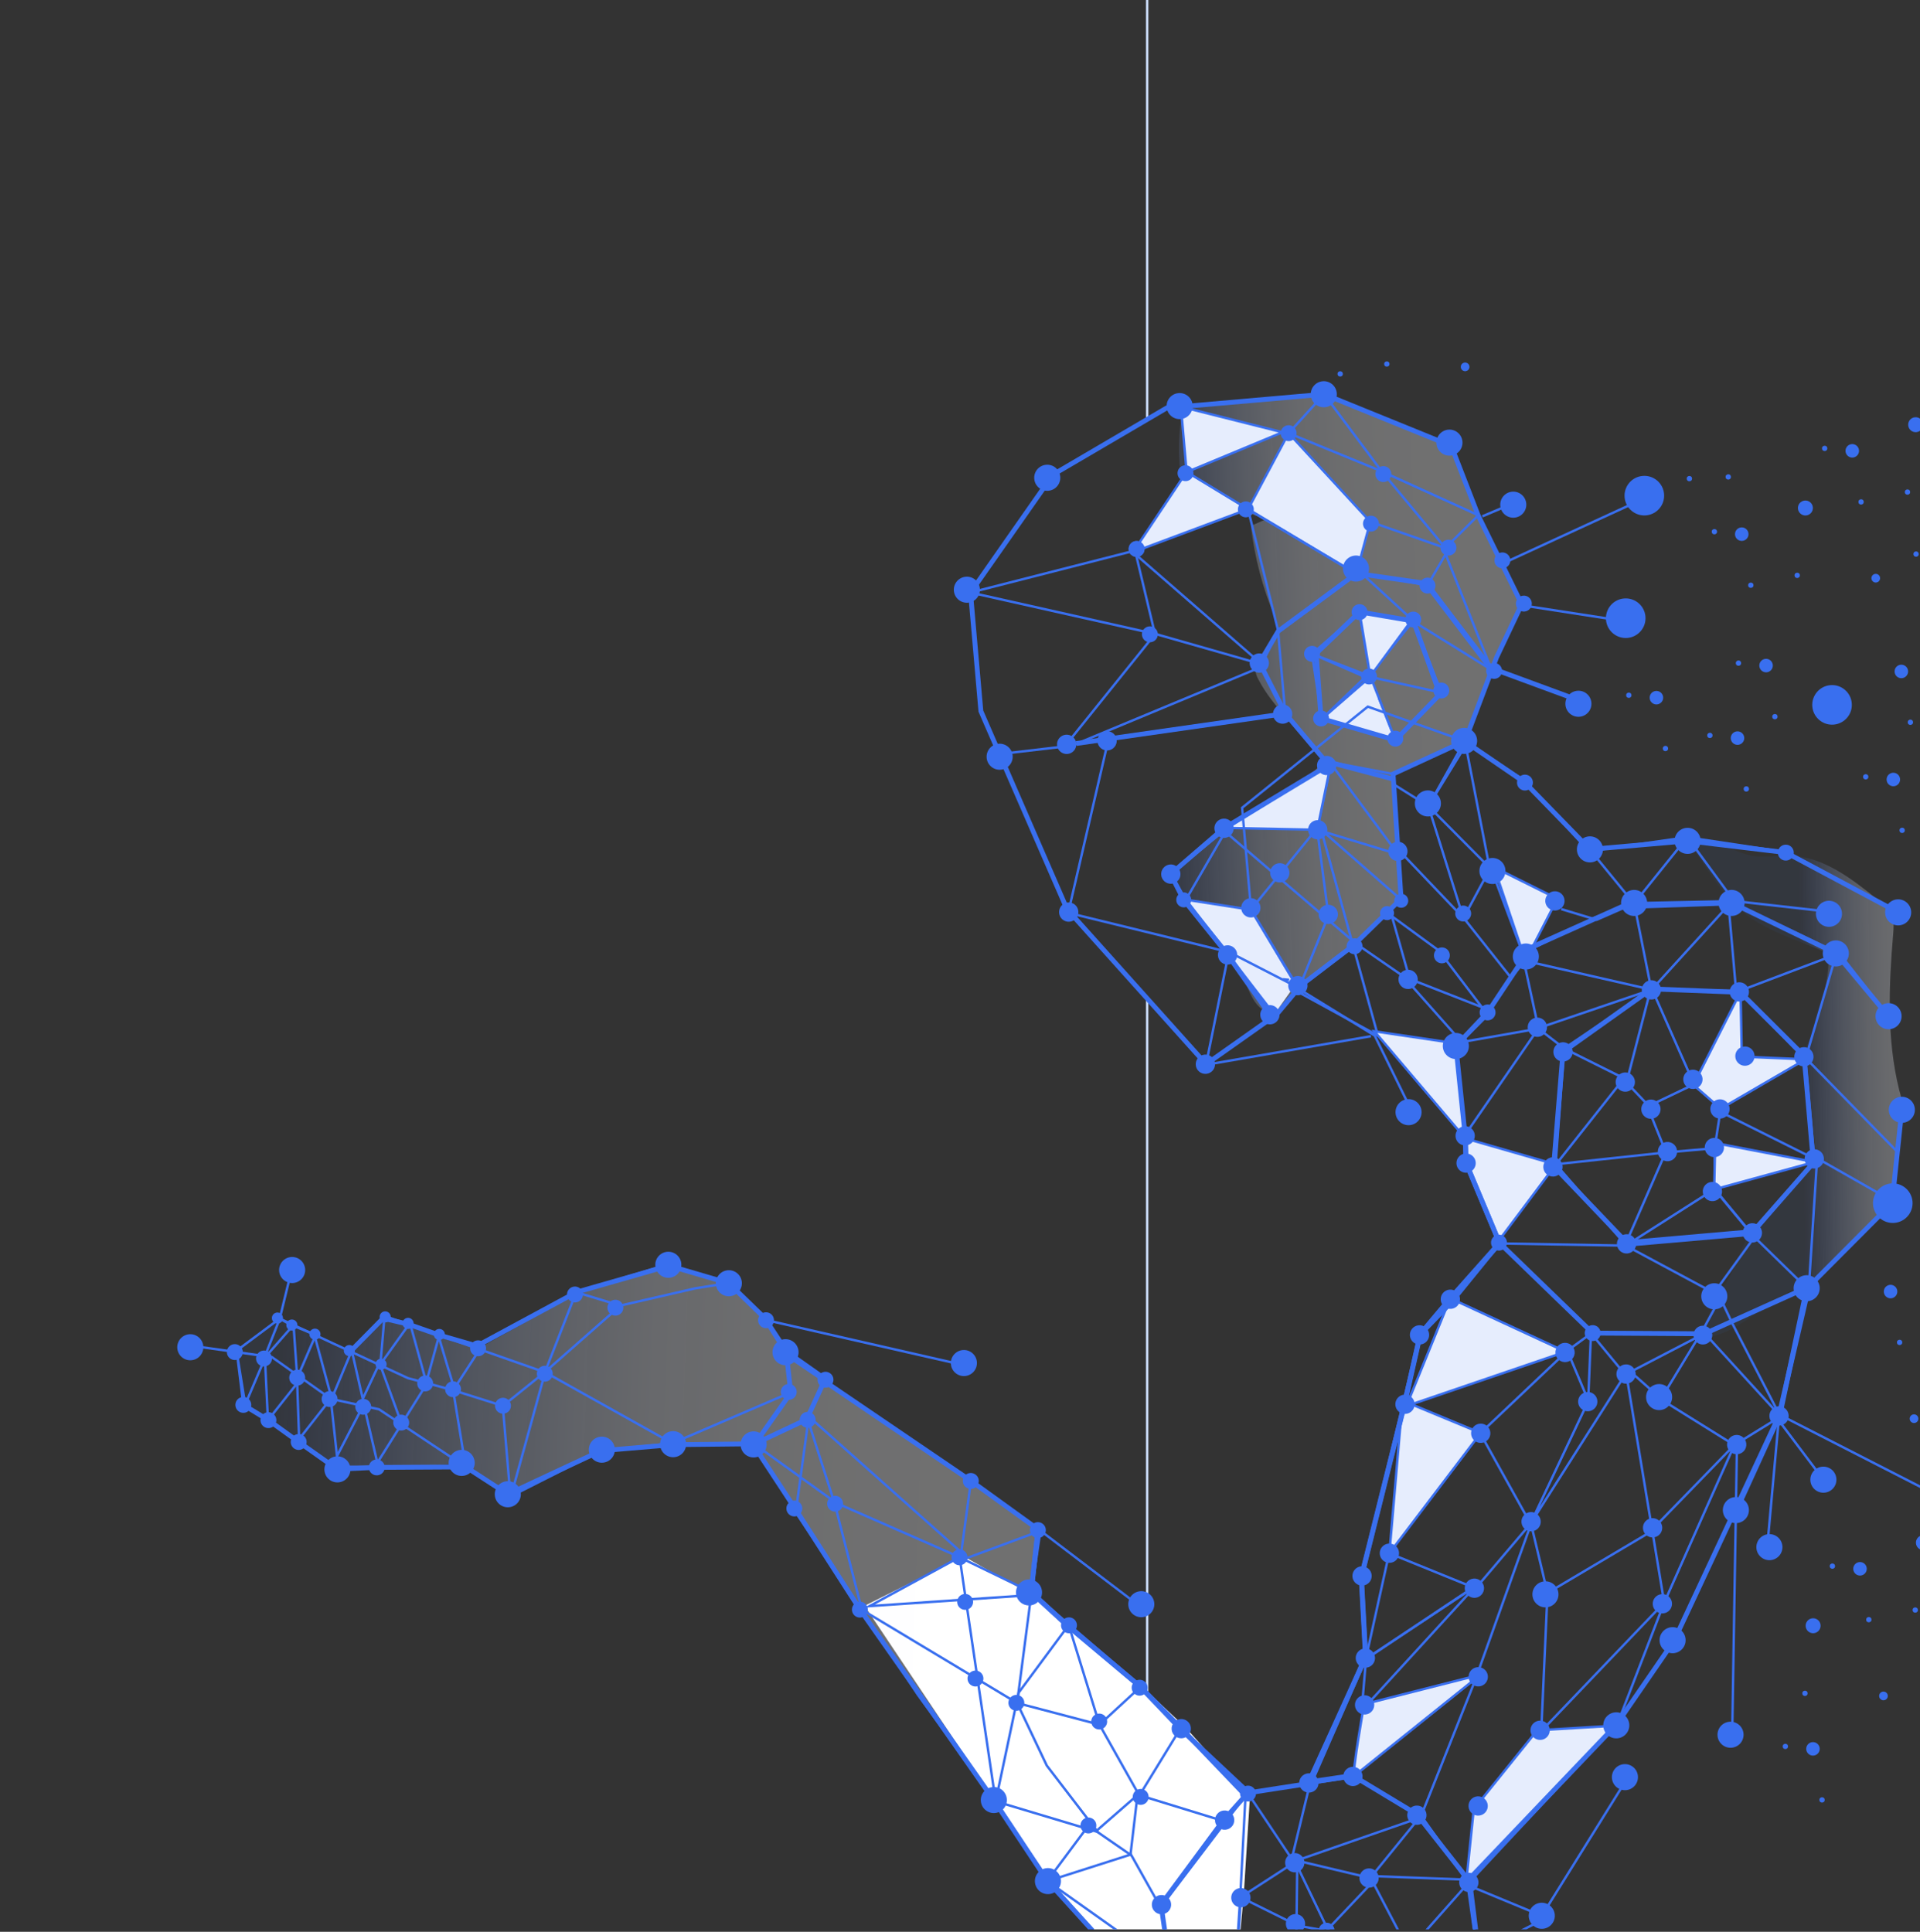 <?xml version="1.0" encoding="utf-8"?>
<!-- Generator: Adobe Illustrator 23.0.5, SVG Export Plug-In . SVG Version: 6.00 Build 0)  -->
<svg version="1.1" id="Слой_1" xmlns="http://www.w3.org/2000/svg" xmlns:xlink="http://www.w3.org/1999/xlink" x="0px" y="0px"
	 viewBox="0 0 795 800" style="enable-background:new 0 0 795 800;" xml:space="preserve">
<rect x="0" y="0" width="795" height="800" fill="#333333" stroke="none"/>
<style type="text/css">
	.st0{fill:none;stroke:#C9DAF7;}
	.st1{clip-path:url(#SVGID_2_);}
	.st2{fill:#FFFFFF;}
	.st3{opacity:0.3;fill:url(#Path_127_1_);enable-background:new    ;}
	.st4{opacity:0.3;fill:url(#Path_128_1_);enable-background:new    ;}
	.st5{opacity:0.3;fill:url(#Path_129_1_);enable-background:new    ;}
	.st6{fill:none;stroke:#396FEF;stroke-width:2;stroke-miterlimit:10;}
	.st7{fill:none;stroke:#396FEF;stroke-miterlimit:10;}
	.st8{fill:#E6EDFD;stroke:#396FEF;stroke-miterlimit:10;}
	.st9{fill:#396FEF;}
</style>
<g id="Group_10240" transform="translate(-645 0)">
	<path class="st0" d="M1120,414.3c0,95.7,0,190.7,0,286.5"/>
	<path class="st0" d="M1120,0c0,58,0,116,0,173.8"/>
	<g>
		<defs>
			<rect id="SVGID_1_" x="645" y="72" width="795" height="727"/>
		</defs>
		<clipPath id="SVGID_2_">
			<use xlink:href="#SVGID_1_"  style="overflow:visible;"/>
		</clipPath>
		<g id="Mask_Group_7" class="st1">
			<g id="Group_180">
				<path id="Path_251" class="st2" d="M1136,841.5l-56-62.5l-23.5-34l-53.5-80l41-20.5l30,17l15,12.5l29.5,25l17.5,16.5l26.5,29.5
					l-2.5,39.5l-3,33L1136,841.5z"/>
				<g id="Group_179" transform="matrix(0.996, -0.087, 0.087, 0.996, -2085.819, 303.765)">
					
						<linearGradient id="Path_127_1_" gradientUnits="userSpaceOnUse" x1="2769.464" y1="735.646" x2="2770.376" y2="735.579" gradientTransform="matrix(92.5 17.81 8.08 -203.898 -258665.812 101124.25)">
						<stop  offset="0" style="stop-color:#396FEF;stop-opacity:0.2"/>
						<stop  offset="4.000000e-02" style="stop-color:#5B88F1;stop-opacity:0.341"/>
						<stop  offset="8.600000e-02" style="stop-color:#7DA0F4;stop-opacity:0.478"/>
						<stop  offset="0.138" style="stop-color:#9CB7F7;stop-opacity:0.604"/>
						<stop  offset="0.194" style="stop-color:#B7CBF9;stop-opacity:0.71"/>
						<stop  offset="0.255" style="stop-color:#CDDBFB;stop-opacity:0.8"/>
						<stop  offset="0.324" style="stop-color:#E0E8FC;stop-opacity:0.875"/>
						<stop  offset="0.405" style="stop-color:#EEF2FD;stop-opacity:0.933"/>
						<stop  offset="0.504" style="stop-color:#F7F9FE;stop-opacity:0.973"/>
						<stop  offset="0.64" style="stop-color:#FDFDFE;stop-opacity:0.992"/>
						<stop  offset="1" style="stop-color:#FFFFFF"/>
					</linearGradient>
					<path id="Path_127" class="st3" d="M3454.2,524.5c-2.2,1.9-4.5,3.5-7,4.9c-2.5,1.1-5,2.1-7.6,3c-12.7,4.9-23.5,15.7-37.1,16
						c0.7-10.2,9.1-18,14.2-26.9c2.5-4.4,4.3-9.2,7.5-13.2c2.4-3,5.4-5.3,8.2-7.8c5.9-5,11.3-10.6,16.3-16.6
						c2.4-2.9,4.7-6.1,5.7-9.8c0.8-3.2,0.5-6.6,0.2-9.9l-2-20.7c-0.3-2.1-0.3-4.3,0.1-6.5c0.6-2,1.5-3.9,2.7-5.7
						c6-10.3,10-21.6,11.8-33.3c0.2-1,0.2-2-0.1-3c-0.7-1.1-1.7-1.9-2.9-2.4l-8.1-4.1c-8.2-4.1-16.6-8.4-23-14.9
						c-5.3-5.4-9.1-12.1-12.8-18.7l-6-10.7c4.3-1.6,9.1-0.3,13.2,1.6s8,4.5,12.5,5.6c4.8,1.2,9.8,0.6,14.7,1.1
						c13.9,1.5,25.1,11.8,35.2,21.6c2.2,2.1,4.4,4.4,5.2,7.3c0.6,2.3,0.2,4.7-0.2,7.1c-3.7,21.3-6.5,43.2-3.2,64.5
						c0.6,2.7,0.8,5.4,0.7,8.1c-0.3,3.3-1.6,6.3-2.5,9.5c-2.6,9.5-0.7,21.4-6.9,29.7C3476.1,509.8,3463.2,517.2,3454.2,524.5z"/>
					
						<linearGradient id="Path_128_1_" gradientUnits="userSpaceOnUse" x1="2769.651" y1="735.682" x2="2770.651" y2="735.682" gradientTransform="matrix(375.423 23.249 32.793 -266.158 -1061120.875 132031.844)">
						<stop  offset="0" style="stop-color:#396FEF;stop-opacity:0.2"/>
						<stop  offset="4.000000e-02" style="stop-color:#5B88F1;stop-opacity:0.341"/>
						<stop  offset="8.600000e-02" style="stop-color:#7DA0F4;stop-opacity:0.478"/>
						<stop  offset="0.138" style="stop-color:#9CB7F7;stop-opacity:0.604"/>
						<stop  offset="0.194" style="stop-color:#B7CBF9;stop-opacity:0.71"/>
						<stop  offset="0.255" style="stop-color:#CDDBFB;stop-opacity:0.8"/>
						<stop  offset="0.324" style="stop-color:#E0E8FC;stop-opacity:0.875"/>
						<stop  offset="0.405" style="stop-color:#EEF2FD;stop-opacity:0.933"/>
						<stop  offset="0.504" style="stop-color:#F7F9FE;stop-opacity:0.973"/>
						<stop  offset="0.64" style="stop-color:#FDFDFE;stop-opacity:0.992"/>
						<stop  offset="1" style="stop-color:#FFFFFF"/>
					</linearGradient>
					<path id="Path_128" class="st4" d="M2797.2,523.5l-1.6-22.2l19.7-12.1l4.8,3.1l8.7,4.5l14.3,8.6l15.8-13l9.3,3.9l12,6.3
						l15.9,6.1l42-18.7l39.8-8.5l24.1,9.4l14,16.6l7.3,15.4l15.1,11.3l56.3,47l25.9,22.7l-5.9,25.4l16.1,16.6l26.2,26.7l15.6,18.5
						l-19.2,26.7l-6.2,23.5l-35.1,7.5l-19.4-35l-48.6-83.8l-22.8-43.4l-14.8-28.2l-33.4-2.7l-29.8-0.1l-40,14.6l-17.9-14.6
						l-35.3-1.1l-16.3-0.6l-15-12.7l-11.8-10L2797.2,523.5z"/>
					
						<linearGradient id="Path_129_1_" gradientUnits="userSpaceOnUse" x1="2769.305" y1="735.654" x2="2770.305" y2="735.654" gradientTransform="matrix(154.323 22.013 13.48 -252.01 -434085.031 124703.539)">
						<stop  offset="0" style="stop-color:#396FEF;stop-opacity:0.2"/>
						<stop  offset="4.000000e-02" style="stop-color:#5B88F1;stop-opacity:0.341"/>
						<stop  offset="8.600000e-02" style="stop-color:#7DA0F4;stop-opacity:0.478"/>
						<stop  offset="0.138" style="stop-color:#9CB7F7;stop-opacity:0.604"/>
						<stop  offset="0.194" style="stop-color:#B7CBF9;stop-opacity:0.71"/>
						<stop  offset="0.255" style="stop-color:#CDDBFB;stop-opacity:0.8"/>
						<stop  offset="0.324" style="stop-color:#E0E8FC;stop-opacity:0.875"/>
						<stop  offset="0.405" style="stop-color:#EEF2FD;stop-opacity:0.933"/>
						<stop  offset="0.504" style="stop-color:#F7F9FE;stop-opacity:0.973"/>
						<stop  offset="0.64" style="stop-color:#FDFDFE;stop-opacity:0.992"/>
						<stop  offset="1" style="stop-color:#FFFFFF"/>
					</linearGradient>
					<path id="Path_129" class="st5" d="M3225.1,382.9c1.9,5.3,3.8,15.5,10.8,15.4c6-0.1,8.3-7,12.8-9.9l22.9-14.5l21.5-17.6
						l1.2-51.8l30.9-11.1l16.1-33.3l12.3-21l-14.8-38.3l-8.6-29.6l-50.6-25.9h-30.4c-7.4,0-14.7,0-22.1,0c-5.3,0-6.2-0.4-7.5,5.2
						c-1.3,5.8-2.1,11.6-2.2,17.5c-0.2,1.8,0.1,3.5,0.7,5.2c0.8,1.5,2,2.7,3.3,3.7c9,7.3,19,13.3,29.6,18l-6.4,2.2
						c0.4,13.1,2.6,26.2,6.7,38.7c0.6,1.3,0.8,2.8,0.6,4.2c-0.3,1.2-0.9,2.3-1.8,3.2l-6.6,8.8c-1.1,1.2-1.9,2.7-2.2,4.3
						c-0.1,1.6,0.2,3.1,0.9,4.5c5.1,12.3,15.1,21.9,22.3,33.1c1.2,1.2,1.3,3.2,0.1,4.4c-0.2,0.2-0.5,0.4-0.7,0.6
						c-8.1,7-17.3,12.6-27.3,16.5c-4.2,1.6-8.6,3-12.7,5c-8.8,4.5-15.9,12.1-25.1,15.7C3205.1,352.9,3218.9,366.1,3225.1,382.9z"/>
					<g id="Group_178" transform="translate(2772.017 134.089)">
						<g id="Group_177">
							<path id="Path_130" class="st6" d="M442.1,11.3h65.4l50.6,25.9l8.6,29.6l14.8,38.3l-12.3,21l-16,33.3l-30.9,11.1l-1.2,51.8
								l-21.5,17.6l-22.9,14.5l-11.1,11.1l-30.9,18l-51.8-69l-28.4-84.8V80.4l38.3-45.7L442.1,11.3z"/>
							<path id="Path_131" class="st7" d="M507.5,11.3l21,33.9l38.3,21.6l-14.8,12.3l-23.5-33.9l-37-19.1L507.5,11.3z"/>
							<path id="Path_132" class="st8" d="M448,11.3l41,14.2l-41,13V11.3z"/>
							<path id="Path_133" class="st8" d="M423,69.6l25-31.2L472,56L423,69.6z"/>
							<path id="Path_134" class="st7" d="M423,69.6l49.1,50.9l-42.9-16.4l-41.4,43.2l-27.2,0.8"/>
							<path id="Path_135" class="st7" d="M429.1,104.1L423.9,69l-69.4,11.4L429.1,104.1z"/>
							<path id="Path_136" class="st8" d="M491.5,26.1L522,65.6l-7.7,21L472,56L491.5,26.1z"/>
							<path id="Path_137" class="st7" d="M480.1,107.5L472,56l42.3,30.5L480.1,107.5z"/>
							<line id="Line_10" class="st7" x1="551.9" y1="79.1" x2="522" y2="65.6"/>
							<path id="Path_138" class="st7" d="M516.5,86.5l26.8,7.4l8.6-12.2l14.8,49.4L537,108.9L516.5,86.5z"/>
							<path id="Path_139" class="st7" d="M472,120.5l8-13v34.3L472,120.5z"/>
							<path id="Path_140" class="st7" d="M497,164l24.5,39.8l-32.5-13L497,164z"/>
							<path id="Path_141" class="st8" d="M452,186.8l37,4l8-26.8L452,186.8z"/>
							<path id="Path_142" class="st7" d="M427,203.8l25-17l-19.7,28.1L427,203.8z"/>
							<path id="Path_143" class="st7" d="M486.5,192.7l-27.8,28.7l16.9,34.4l14.9-29.2l-1.5-35.8L486.5,192.7z"/>
							<path id="Path_144" class="st8" d="M464.6,265.4l-32.3-50.5l26.5,6.5l15.7,32.4"/>
							<path id="Path_145" class="st7" d="M449.5,186.8l51.3,52.3l18.4,15.2l21.6,29.1l12.5-10.5"/>
							<path id="Path_146" class="st7" d="M521.7,223.3l-31.1-32.4l16,87l-30-20"/>
							<path id="Path_147" class="st7" d="M514.3,102.6l0.1,1.5l2,25.3L493.2,118L514.3,102.6z"/>
							<path id="Path_148" class="st7" d="M494.9,145.2l19.4-15.7L493.2,118L494.9,145.2z"/>
							<path id="Path_149" class="st8" d="M524.5,156.6l-29.6-11.4l21.6-15.7L524.5,156.6z"/>
							<path id="Path_150" class="st7" d="M545.2,138.7l-20.7,17.9l-5.3-17.9"/>
							<path id="Path_151" class="st7" d="M536.2,108l9,30.7l-29.6-9.3L536.2,108z"/>
							<path id="Path_152" class="st8" d="M514.3,102.6l21.4,4.9l-19.3,21.9L514.3,102.6z"/>
							<line id="Line_11" class="st6" x1="566.8" y1="131.2" x2="543.3" y2="94"/>
							<path id="Path_153" class="st6" d="M480.1,141.8l14.8,21l26.7,9.6"/>
							<path id="Path_154" class="st7" d="M478.9,138.7"/>
							<line id="Line_12" class="st7" x1="581.4" y1="105.5" x2="627.5" y2="116.8"/>
							<line id="Line_13" class="st7" x1="639" y1="64.7" x2="575.1" y2="87.6"/>
							<line id="Line_14" class="st7" x1="579.8" y1="63.7" x2="568.4" y2="67.4"/>
							<line id="Line_15" class="st7" x1="472" y1="121.5" x2="390.3" y2="147.4"/>
							<path id="Path_155" class="st7" d="M522.2,174.8l13.5,10.2l17.4-25.6l22.7,18.1l24.5,31.9l41-2.2l39.8,9.6l44.4,29"/>
							<path id="Path_156" class="st7" d="M535.7,185l23,27.6l-5.4-51.4L535.7,185"/>
							<path id="Path_157" class="st8" d="M560.6,212.6l25,15.3l-15.4,24.4L560.6,212.6z"/>
							<path id="Path_158" class="st7" d="M559.2,212.6l-13,19.8l17.4,26.4l6.6-6.6L559.2,212.6z"/>
							<path id="Path_159" class="st7" d="M535.7,185l10.4,47.4l-23.9-29.9"/>
							<path id="Path_160" class="st7" d="M563.6,258.8l-11.2,14.1L534.8,245l-19.2-16.8"/>
							<line id="Line_16" class="st7" x1="516.5" y1="228.2" x2="521.1" y2="252.2"/>
							<line id="Line_17" class="st7" x1="519.2" y1="254.4" x2="551.9" y2="270.6"/>
							<path id="Path_161" class="st8" d="M538.5,283.9l-33.2-7.9l33.7,47.5L538.5,283.9z"/>
							<line id="Line_18" class="st7" x1="437.5" y1="283.5" x2="503.7" y2="277.9"/>
							<path id="Path_162" class="st7" d="M725.7,245.8l-44.1-28.7l-40.1-8.4h-40.7l-24.4-29.9l-23.6-19.4l-38.5-17.6L458.8,179
								v42.4l16.9,34.4l29.6,22l13.5,34.9"/>
							<path id="Path_163" class="st7" d="M475.4,255.2l-27-17l-1.7-0.6l-62.2-21.1"/>
							<path id="Path_164" class="st7" d="M434.4,277.9"/>
							<line id="Line_19" class="st7" x1="434.7" y1="283.5" x2="447.5" y2="240.2"/>
							<line id="Line_20" class="st7" x1="384.4" y1="212.6" x2="406.3" y2="145.4"/>
							<path id="Path_165" class="st7" d="M602.2,210.9l14.8,21.7L601,238l-14.2-5.7"/>
							<path id="Path_166" class="st7" d="M573.8,247.4l26.3-10.3l17-4.6l39.2,2.6l43.8,25.7l17.9,27.5"/>
							<path id="Path_167" class="st7" d="M655.9,232.4"/>
							<path id="Path_168" class="st7" d="M698.5,243.3l-40.1-8.1l-17-28L618.6,231"/>
							<path id="Path_169" class="st7" d="M617.1,232.6l4,36.3l34.9-32.2v36.2l42.6-12l-16.3,41.7l34.3,41.8l-3.4,20.5l-29.7-20.5
								l-29.6,29.1l-13.9-20.1l1.5-17l4.1-16.7l-10.6-10.2l-19.7,7.4l5.9,19.4L601.2,373l-25.8-35.5l31.2-33.1l-23.5-14.4l-10-9.2
								l-32.2,2.8"/>
							<path id="Path_170" class="st8" d="M548.7,367.3l26.7-29.8L539,323.5l-0.5,11.8L548.7,367.3z"/>
							<path id="Path_171" class="st7" d="M653.8,373.5h-52.5l38.6-20.1L653.8,373.5z"/>
							<path id="Path_172" class="st7" d="M641.4,336.5h-20.4l-45.7,0.9l7.7-47.5l38-21l36.1,3.6l25,30.6l0.1,41.3l-37.2-22.8"/>
							<path id="Path_173" class="st7" d="M713.1,365l-37.4,31.8L630,413.1l-45.5-5l-36.3-41"/>
							<path id="Path_174" class="st7" d="M653.8,373.5l0.9,1.1l19.8,23"/>
							<path id="Path_175" class="st8" d="M635,309.6l22.8-36.7l-1.8,26.8l26.2,3.4l-36.8,17.3L635,309.6z"/>
							<path id="Path_176" class="st7" d="M615.2,315.9l-7.7-9.7l13.6-38.4l13.9,40.7"/>
							<path id="Path_177" class="st8" d="M641.9,334.4l40.2,11.4l-42.3,7.7L641.9,334.4z"/>
							<path id="Path_178" class="st7" d="M569.5,252.2l3.6,28.4l48-11.8L569.5,252.2z"/>
							<line id="Line_21" class="st7" x1="539" y1="322" x2="573.1" y2="280.7"/>
							<path id="Path_179" class="st7" d="M714.6,366.4"/>
							<path id="Path_180" class="st8" d="M505,431.8l22-42.9l45.7,26.2L505,431.8z"/>
							<path id="Path_181" class="st8" d="M492.7,491.9l10.9-62.5l31.1,16.2L492.7,491.9z"/>
							<path id="Path_182" class="st7" d="M527.2,508.4l-48.1,26.4l13.5-42.9l34.4,17.6l25-24.7l-17.5-39.1l38.9-30.9l6.9,21.4
								l-28.4,48.7l44.5-58.2l-12.6-18.3l-3.6,27.8"/>
							<path id="Path_183" class="st7" d="M654.7,374.6L636,396.2l-34.7-22.7l-53.4-5.6"/>
							<path id="Path_184" class="st7" d="M629.8,412.9l-32.9,13.6l7.4,95.7l34.6-62.5l-38.3,33.1L556.5,514l-4.3-29.1l-28.9,62.9
								l-27,53.7L470,583l-18.3,1.1l27.5-49.2l-3.6,20.9l50.9-46.7c0,0,0-0.1,0-0.1c0,0-0.1,0-0.1,0l-47.3,25.7l1.4-34.2l24.4-73.4
								l8.4-25.1l36.6-33.7"/>
							<path id="Path_185" class="st7" d="M604.3,522.2l-53.3,46.8l-31.5,31.6l-6.1,30.3l67.3-60.5L604.3,522.2z"/>
							<line id="Line_22" class="st7" x1="675.4" y1="396.9" x2="683.4" y2="344.4"/>
							<path id="Path_186" class="st7" d="M659.4,449.4l-20.5,10.3l-27.7-20.8l-11.7-12.4"/>
							<path id="Path_187" class="st7" d="M556.5,514l-7.6,57.1l30.7,0.5l26.5-32.5"/>
							<line id="Line_23" class="st7" x1="627.6" y1="579" x2="640" y2="459.7"/>
							<path id="Path_188" class="st7" d="M703.2,478.5"/>
							<path id="Path_189" class="st7" d="M648.5,504.7l10-55.8l-28.7-37.5l-20.2,27.6"/>
							<path id="Path_190" class="st7" d="M733.4,495.7l-74.8-46.9l-16.2-39.5l-4-10.8l-8.5,12.8"/>
							<line id="Line_24" class="st7" x1="674.4" y1="477.2" x2="658.1" y2="451.1"/>
							<path id="Path_191" class="st8" d="M470,583c-0.7-1.6,6.8-29.7,6.8-29.7l49.1-8l-54.5,36.4"/>
							<path id="Path_192" class="st7" d="M449.6,645.7"/>
							<path id="Path_193" class="st7" d="M462.8,711.8l-47.4-4.1l-23.9-24.1l-4.5-31l-1.4-22.9l39-43l-5.8,41.5l-4.8,31.3l24,25.1
								l29.4-2.3l18.7-26.4l-12.8-30.6l-33.2-11"/>
							<path id="Path_194" class="st7" d="M496.3,601.4l16.6,28l1.6,30l-9.3,27.2"/>
							<path id="Path_195" class="st7" d="M451.5,584.5l-10.1,30l-15.7-28.6l44.2-3"/>
							<path id="Path_196" class="st7" d="M474.3,626.6L454,644.6v13.7l-17.3,26.4l6.7-67l10.6,28v12.5l13.5,24l-6.5,30.6"/>
							<path id="Path_197" class="st7" d="M335,528.1"/>
							<path id="Path_198" class="st7" d="M415.4,661.6"/>
							<path id="Path_199" class="st7" d="M494.3,602.5L444,615.2l-25.1,13.3l22.6,13.8l12.6,3.4l32.2,10.1l-70.8,5.8"/>
							<path id="Path_200" class="st7" d="M514.8,632.6l29.6,15.4l-29,11.7"/>
							<line id="Line_25" class="st7" x1="584.2" y1="591.4" x2="542.5" y2="647"/>
							<path id="Path_201" class="st7" d="M322.8,447.1l-71.6-58.4l0.3,15.5L234.8,424l-34.1-3.3l-29.7,0.5l-38.9,15.6l0.1-37.6
								l18.5-12.4l33.7-24.8l31.4-4.4l14-1l14,16.6l79.6,25.6"/>
							<path id="Path_202" class="st7" d="M340.1,496.2l-63.8-1.2l38.8-16.9"/>
							<path id="Path_203" class="st7" d="M249.2,453.6l23.8,42.7l-7.3-44.5l-8-35.4"/>
							<path id="Path_204" class="st7" d="M384.9,538.3l-18,13.9l-9.1-42.2l-23.1,26.1l-13.4,44"/>
							<path id="Path_205" class="st7" d="M400.1,556.8l-19.3,26.1l-13.9-30.7l-33.2-11.9l10,26.9l18.6,29.2l-41-16.3l-5.5-92.1
								l-0.4-7.3l-0.2-2.6l28.3,16.9l41.5,42.5l0,0l41.6,51.3"/>
							<line id="Line_26" class="st7" x1="243.9" y1="373.3" x2="251.2" y2="388.7"/>
							<path id="Path_206" class="st7" d="M43.3,355.1l50.8,29.2l18.2,6.6l20,8.3"/>
							<path id="Path_207" class="st7" d="M86.4,357.7l64.4,29.1l15.8-31.9l17.9,7.2"/>
							<path id="Path_208" class="st7" d="M229.9,356.7L204,347l-37.4,7.9l-39.2,16.7l-15.1,19.3l2.4,32.1L81,396.1l-19.4-6
								l-22.9-19.4l-31.1-7.2"/>
							<path id="Path_209" class="st7" d="M252,403.8l-51.2,16.9l-49.9-33.9l-18.6,50L114.7,423l-54-4.8"/>
							<path id="Path_210" class="st7" d="M127.4,371.6"/>
							<path id="Path_211" class="st7" d="M134.6,295.6"/>
							<circle id="Ellipse_46" class="st9" cx="636" cy="64.7" r="8.2"/>
							<circle id="Ellipse_47" class="st9" cx="713" cy="365.6" r="8.2"/>
							<circle id="Ellipse_48" class="st9" cx="705.9" cy="157.8" r="8.2"/>
							<circle id="Ellipse_49" class="st9" cx="581.6" cy="63.7" r="5.4"/>
							<circle id="Ellipse_50" class="st9" cx="600.8" cy="208.7" r="5.4"/>
							<circle id="Ellipse_51" class="st9" cx="552.8" cy="159.4" r="5.4"/>
							<circle id="Ellipse_52" class="st9" cx="641.4" cy="208.7" r="5.4"/>
							<circle id="Ellipse_53" class="st9" cx="538.4" cy="285" r="5.4"/>
							<circle id="Ellipse_54" class="st9" cx="570.5" cy="250.6" r="5.4"/>
							<circle id="Ellipse_55" class="st9" cx="617.1" cy="232.4" r="5.4"/>
							<circle id="Ellipse_56" class="st9" cx="657.3" cy="235.9" r="5.4"/>
							<circle id="Ellipse_57" class="st9" cx="698.5" cy="260.5" r="5.4"/>
							<circle id="Ellipse_58" class="st9" cx="353.1" cy="79.1" r="5.4"/>
							<circle id="Ellipse_59" class="st9" cx="360.6" cy="149.2" r="5.4"/>
							<circle id="Ellipse_60" class="st9" cx="514.4" cy="84.4" r="5.4"/>
							<circle id="Ellipse_61" class="st9" cx="535.6" cy="183.9" r="5.4"/>
							<circle id="Ellipse_62" class="st9" cx="559.8" cy="214.1" r="5.4"/>
							<circle id="Ellipse_63" class="st9" cx="390.3" cy="35.8" r="5.4"/>
							<circle id="Ellipse_64" class="st9" cx="447.5" cy="11" r="5.4"/>
							<circle id="Ellipse_65" class="st9" cx="507.4" cy="11.3" r="5.4"/>
							<circle id="Ellipse_66" class="st9" cx="557.5" cy="35.8" r="5.4"/>
							<circle id="Ellipse_67" class="st9" cx="601.3" cy="148.2" r="5.4"/>
							<circle id="Ellipse_68" class="st9" cx="516.5" cy="310.6" r="5.4"/>
							<circle id="Ellipse_69" class="st9" cx="250.8" cy="387.2" r="5.4"/>
							<circle id="Ellipse_70" class="st9" cx="50.2" cy="335.5" r="5.4"/>
							<circle id="Ellipse_71" class="st9" cx="5.4" cy="363.7" r="5.4"/>
							<circle id="Ellipse_72" class="st9" cx="478.9" cy="141.8" r="4"/>
							<circle id="Ellipse_73" class="st9" cx="471.1" cy="119.9" r="4"/>
							<circle id="Ellipse_74" class="st9" cx="388.7" cy="146.5" r="4"/>
							<circle id="Ellipse_75" class="st9" cx="494.6" cy="145" r="3.3"/>
							<circle id="Ellipse_76" class="st9" cx="431.4" cy="214.9" r="3.1"/>
							<circle id="Ellipse_77" class="st9" cx="524.5" cy="156" r="3.3"/>
							<circle id="Ellipse_78" class="st9" cx="500.2" cy="240.2" r="3.3"/>
							<circle id="Ellipse_79" class="st9" cx="545.2" cy="137.8" r="3.3"/>
							<circle id="Ellipse_80" class="st9" cx="515.9" cy="129.4" r="3.3"/>
							<circle id="Ellipse_81" class="st9" cx="514.3" cy="102.5" r="3.3"/>
							<circle id="Ellipse_82" class="st9" cx="424.6" cy="68.4" r="3.3"/>
							<circle id="Ellipse_83" class="st9" cx="424.6" cy="68.4" r="3.3"/>
							<circle id="Ellipse_84" class="st9" cx="447.5" cy="38.9" r="3.3"/>
							<circle id="Ellipse_85" class="st9" cx="491.5" cy="26.1" r="3.3"/>
							<circle id="Ellipse_86" class="st9" cx="522.2" cy="66.4" r="3.3"/>
							<circle id="Ellipse_87" class="st9" cx="529.1" cy="46.4" r="3.3"/>
							<circle id="Ellipse_88" class="st9" cx="553.3" cy="79.1" r="3.3"/>
							<circle id="Ellipse_89" class="st9" cx="543.3" cy="94" r="3.3"/>
							<circle id="Ellipse_90" class="st9" cx="567.7" cy="131.6" r="3.3"/>
							<circle id="Ellipse_91" class="st9" cx="576.4" cy="178.8" r="3.3"/>
							<circle id="Ellipse_92" class="st9" cx="681.5" cy="217.1" r="3.3"/>
							<circle id="Ellipse_93" class="st9" cx="765.9" cy="242.4" r="3.3"/>
							<circle id="Ellipse_94" class="st9" cx="546.2" cy="230.6" r="3.3"/>
							<circle id="Ellipse_95" class="st9" cx="535.9" cy="247.1" r="3.3"/>
							<circle id="Ellipse_96" class="st9" cx="549.1" cy="367.7" r="3.3"/>
							<circle id="Ellipse_97" class="st9" cx="584.5" cy="408.4" r="3.3"/>
							<circle id="Ellipse_98" class="st9" cx="629.9" cy="413.2" r="3.9"/>
							<circle id="Ellipse_99" class="st9" cx="552.7" cy="272.3" r="3.3"/>
							<circle id="Ellipse_100" class="st9" cx="582.4" cy="104.9" r="3.3"/>
							<circle id="Ellipse_101" class="st9" cx="575.1" cy="86.3" r="3.3"/>
							<circle id="Ellipse_102" class="st9" cx="427" cy="104.1" r="3.3"/>
							<circle id="Ellipse_103" class="st9" cx="471.1" cy="56" r="3.3"/>
							<circle id="Ellipse_104" class="st9" cx="493.2" cy="118" r="3.3"/>
							<circle id="Ellipse_105" class="st9" cx="536.2" cy="107.5" r="3.3"/>
							<circle id="Ellipse_106" class="st9" cx="458.8" cy="220.6" r="4"/>
							<circle id="Ellipse_107" class="st9" cx="447.5" cy="239.2" r="4"/>
							<circle id="Ellipse_108" class="st9" cx="521.1" cy="255.8" r="4"/>
							<circle id="Ellipse_109" class="st9" cx="607" cy="306" r="4"/>
							<circle id="Ellipse_110" class="st9" cx="495.2" cy="164.6" r="4"/>
							<circle id="Ellipse_111" class="st9" cx="521.1" cy="223.1" r="2.9"/>
							<circle id="Ellipse_112" class="st9" cx="514.8" cy="227.7" r="2.9"/>
							<circle id="Ellipse_113" class="st9" cx="681.6" cy="302" r="4"/>
							<circle id="Ellipse_114" class="st9" cx="657.3" cy="272.9" r="4"/>
							<circle id="Ellipse_115" class="st9" cx="521.5" cy="202.6" r="4"/>
							<circle id="Ellipse_116" class="st9" cx="490.5" cy="226.1" r="4"/>
							<circle id="Ellipse_117" class="st9" cx="472" cy="207.2" r="4"/>
							<circle id="Ellipse_118" class="st9" cx="475.4" cy="254.4" r="4"/>
							<circle id="Ellipse_119" class="st9" cx="462.8" cy="265.4" r="4"/>
							<circle id="Ellipse_120" class="st9" cx="635" cy="307.3" r="4"/>
							<circle id="Ellipse_121" class="st9" cx="621.1" cy="268.9" r="4"/>
							<circle id="Ellipse_122" class="st9" cx="657.3" cy="299.6" r="4"/>
							<circle id="Ellipse_123" class="st9" cx="584.5" cy="228.7" r="4"/>
							<circle id="Ellipse_124" class="st9" cx="616.6" cy="318.1" r="4"/>
							<circle id="Ellipse_125" class="st9" cx="621.9" cy="336.2" r="4"/>
							<circle id="Ellipse_126" class="st9" cx="574.1" cy="338.4" r="4"/>
							<circle id="Ellipse_127" class="st9" cx="538.4" cy="333.7" r="4"/>
							<circle id="Ellipse_128" class="st9" cx="513" cy="402.9" r="4"/>
							<circle id="Ellipse_129" class="st9" cx="572.4" cy="415.4" r="4"/>
							<circle id="Ellipse_130" class="st9" cx="534.7" cy="445.7" r="4"/>
							<circle id="Ellipse_131" class="st9" cx="492.7" cy="491.9" r="4"/>
							<circle id="Ellipse_132" class="st9" cx="479" cy="534.3" r="4"/>
							<circle id="Ellipse_133" class="st9" cx="526.5" cy="509.4" r="4"/>
							<circle id="Ellipse_134" class="st9" cx="552.3" cy="484" r="4"/>
							<circle id="Ellipse_135" class="st9" cx="480.6" cy="500.3" r="4"/>
							<circle id="Ellipse_136" class="st9" cx="602.2" cy="490.9" r="4"/>
							<circle id="Ellipse_137" class="st9" cx="639.9" cy="459.6" r="4"/>
							<circle id="Ellipse_138" class="st9" cx="658.4" cy="449.3" r="4"/>
							<circle id="Ellipse_139" class="st9" cx="603.5" cy="522.6" r="4"/>
							<circle id="Ellipse_140" class="st9" cx="451.2" cy="583.8" r="4"/>
							<circle id="Ellipse_141" class="st9" cx="494.6" cy="601" r="4"/>
							<circle id="Ellipse_142" class="st9" cx="524.9" cy="546.1" r="4"/>
							<circle id="Ellipse_143" class="st9" cx="469.6" cy="582.7" r="4"/>
							<circle id="Ellipse_144" class="st9" cx="83.5" cy="377.6" r="2.3"/>
							<circle id="Ellipse_145" class="st9" cx="70.9" cy="370.8" r="2.3"/>
							<circle id="Ellipse_146" class="st9" cx="57.3" cy="362.8" r="2.3"/>
							<circle id="Ellipse_147" class="st9" cx="96.1" cy="361.7" r="2.3"/>
							<circle id="Ellipse_148" class="st9" cx="108.6" cy="367.4" r="2.3"/>
							<circle id="Ellipse_149" class="st9" cx="86.9" cy="358.2" r="2.3"/>
							<circle id="Ellipse_150" class="st9" cx="48.1" cy="358.2" r="2.3"/>
							<circle id="Ellipse_151" class="st9" cx="42.4" cy="354.8" r="2.3"/>
							<circle id="Ellipse_152" class="st9" cx="442.5" cy="616.2" r="4"/>
							<circle id="Ellipse_153" class="st9" cx="419" cy="628.7" r="4"/>
							<circle id="Ellipse_154" class="st9" cx="486.1" cy="655.8" r="4"/>
							<circle id="Ellipse_155" class="st9" cx="504.6" cy="687" r="4"/>
							<circle id="Ellipse_156" class="st9" cx="461" cy="712.9" r="4"/>
							<circle id="Ellipse_157" class="st9" cx="415.2" cy="708.3" r="4"/>
							<circle id="Ellipse_158" class="st9" cx="390" cy="681.1" r="4"/>
							<circle id="Ellipse_159" class="st9" cx="386.7" cy="653.5" r="4"/>
							<circle id="Ellipse_160" class="st9" cx="514.6" cy="660.3" r="4"/>
							<circle id="Ellipse_161" class="st9" cx="467.9" cy="681.7" r="4"/>
							<circle id="Ellipse_162" class="st9" cx="437.5" cy="684" r="4"/>
							<circle id="Ellipse_163" class="st9" cx="413.3" cy="660.5" r="4"/>
							<circle id="Ellipse_164" class="st9" cx="386" cy="628.7" r="4"/>
							<circle id="Ellipse_165" class="st9" cx="400.5" cy="556.8" r="4"/>
							<circle id="Ellipse_166" class="st9" cx="415.1" cy="596.1" r="4"/>
							<circle id="Ellipse_167" class="st9" cx="439.2" cy="659.9" r="4"/>
							<circle id="Ellipse_168" class="st9" cx="454.1" cy="658.4" r="3.3"/>
							<circle id="Ellipse_169" class="st9" cx="453.2" cy="645.4" r="3.3"/>
							<circle id="Ellipse_170" class="st9" cx="425.7" cy="586" r="3.3"/>
							<circle id="Ellipse_171" class="st9" cx="384.8" cy="538.4" r="3.3"/>
							<circle id="Ellipse_172" class="st9" cx="333.4" cy="540.2" r="3.3"/>
							<circle id="Ellipse_173" class="st9" cx="317.4" cy="528.7" r="3.3"/>
							<circle id="Ellipse_174" class="st9" cx="315.9" cy="496.7" r="3.3"/>
							<circle id="Ellipse_175" class="st9" cx="272.2" cy="496.1" r="3.3"/>
							<circle id="Ellipse_176" class="st9" cx="248.8" cy="452" r="3.3"/>
							<circle id="Ellipse_177" class="st9" cx="124.1" cy="374.5" r="3.3"/>
							<circle id="Ellipse_178" class="st9" cx="74.6" cy="394.5" r="3.3"/>
							<circle id="Ellipse_179" class="st9" cx="61" cy="390.1" r="3.3"/>
							<circle id="Ellipse_180" class="st9" cx="48.4" cy="380.1" r="3.3"/>
							<circle id="Ellipse_181" class="st9" cx="46.7" cy="406.7" r="3.3"/>
							<circle id="Ellipse_182" class="st9" cx="35" cy="396.6" r="3.3"/>
							<circle id="Ellipse_183" class="st9" cx="78" cy="420" r="3.3"/>
							<circle id="Ellipse_184" class="st9" cx="101" cy="387.1" r="3.3"/>
							<circle id="Ellipse_185" class="st9" cx="89.7" cy="402.4" r="3.3"/>
							<circle id="Ellipse_186" class="st9" cx="35.4" cy="371" r="3.3"/>
							<circle id="Ellipse_187" class="st9" cx="23.6" cy="367.3" r="3.3"/>
							<circle id="Ellipse_188" class="st9" cx="25.2" cy="389.4" r="3.3"/>
							<circle id="Ellipse_189" class="st9" cx="243.9" cy="373.3" r="3.3"/>
							<circle id="Ellipse_190" class="st9" cx="257.5" cy="415.9" r="3.3"/>
							<circle id="Ellipse_191" class="st9" cx="266.3" cy="400" r="3.3"/>
							<circle id="Ellipse_192" class="st9" cx="315.2" cy="478.1" r="3.3"/>
							<circle id="Ellipse_193" class="st9" cx="348.5" cy="469.7" r="3.3"/>
							<circle id="Ellipse_194" class="st9" cx="357.9" cy="510.1" r="3.3"/>
							<circle id="Ellipse_195" class="st9" cx="182.2" cy="362.7" r="3.3"/>
							<circle id="Ellipse_196" class="st9" cx="250.7" cy="403.7" r="3.3"/>
							<circle id="Ellipse_197" class="st9" cx="132.3" cy="399.1" r="3.3"/>
							<circle id="Ellipse_198" class="st9" cx="112.3" cy="390.5" r="3.3"/>
							<circle id="Ellipse_199" class="st9" cx="166" cy="355.8" r="3.3"/>
							<circle id="Ellipse_200" class="st9" cx="150.7" cy="387.4" r="3.3"/>
							<circle id="Ellipse_201" class="st9" cx="366.9" cy="550.9" r="3.3"/>
							<circle id="Ellipse_202" class="st9" cx="381.3" cy="583.5" r="3.3"/>
							<circle id="Ellipse_203" class="st9" cx="358.7" cy="593.4" r="3.3"/>
							<circle id="Ellipse_204" class="st9" cx="322.6" cy="447" r="3.3"/>
							<circle id="Ellipse_205" class="st9" cx="265.8" cy="451.5" r="3.3"/>
							<circle id="Ellipse_206" class="st9" cx="472.6" cy="625.2" r="4"/>
							<circle id="Ellipse_207" class="st9" cx="440.6" cy="641.4" r="4"/>
							<circle id="Ellipse_208" class="st9" cx="477" cy="553.6" r="4"/>
							<circle id="Ellipse_209" class="st9" cx="582.4" cy="291.3" r="4"/>
							<circle id="Ellipse_210" class="st9" cx="572.7" cy="280.2" r="4"/>
							<circle id="Ellipse_211" class="st9" cx="539" cy="322.4" r="4"/>
							<circle id="Ellipse_212" class="st9" cx="504.5" cy="431" r="4"/>
							<circle id="Ellipse_213" class="st9" cx="489.2" cy="190.8" r="4"/>
							<circle id="Ellipse_214" class="st9" cx="450.6" cy="186.8" r="4"/>
							<circle id="Ellipse_215" class="st9" cx="427" cy="203.8" r="4"/>
							<circle id="Ellipse_216" class="st9" cx="405.5" cy="146.5" r="4"/>
							<circle id="Ellipse_217" class="st9" cx="641.4" cy="336.2" r="4"/>
							<circle id="Ellipse_218" class="st9" cx="645.1" cy="320.5" r="4"/>
							<circle id="Ellipse_219" class="st9" cx="682.2" cy="344.5" r="4"/>
							<circle id="Ellipse_220" class="st9" cx="654" cy="372.8" r="4"/>
							<circle id="Ellipse_221" class="st9" cx="639" cy="354.3" r="4"/>
							<circle id="Ellipse_222" class="st9" cx="601.7" cy="372.8" r="4"/>
							<circle id="Ellipse_223" class="st9" cx="596.8" cy="426.5" r="4"/>
							<circle id="Ellipse_224" class="st9" cx="527" cy="389.3" r="4"/>
							<circle id="Ellipse_225" class="st9" cx="580" cy="436.5" r="4"/>
							<circle id="Ellipse_226" class="st9" cx="434.4" cy="283.5" r="4"/>
							<circle id="Ellipse_227" class="st9" cx="383.5" cy="215.8" r="4"/>
							<circle id="Ellipse_228" class="st9" cx="388.5" cy="504" r="5.4"/>
							<circle id="Ellipse_229" class="st9" cx="320.6" cy="579.5" r="5.4"/>
							<circle id="Ellipse_230" class="st9" cx="340" cy="614.9" r="5.4"/>
							<circle id="Ellipse_231" class="st9" cx="234.3" cy="424.1" r="5.4"/>
							<circle id="Ellipse_232" class="st9" cx="171.5" cy="420.8" r="5.4"/>
							<circle id="Ellipse_233" class="st9" cx="131.1" cy="435.8" r="5.4"/>
							<circle id="Ellipse_234" class="st9" cx="324" cy="398.1" r="5.4"/>
							<circle id="Ellipse_235" class="st9" cx="113.2" cy="421.2" r="5.4"/>
							<circle id="Ellipse_236" class="st9" cx="61.7" cy="419.4" r="5.4"/>
							<circle id="Ellipse_237" class="st9" cx="205.6" cy="346.9" r="5.4"/>
							<circle id="Ellipse_238" class="st9" cx="201.1" cy="421.1" r="5.4"/>
							<circle id="Ellipse_239" class="st9" cx="229.9" cy="356.7" r="5.4"/>
							<circle id="Ellipse_240" class="st9" cx="342.6" cy="495.1" r="5.4"/>
							<circle id="Ellipse_241" class="st9" cx="750.5" cy="45.2" r="3.1"/>
							<circle id="Ellipse_242" class="st9" cx="626.9" cy="579.1" r="5.4"/>
							<circle id="Ellipse_243" class="st9" cx="637.2" cy="486.6" r="5.4"/>
							<circle id="Ellipse_244" class="st9" cx="606.4" cy="538" r="5.4"/>
							<circle id="Ellipse_245" class="st9" cx="581.8" cy="592.8" r="5.4"/>
							<circle id="Ellipse_246" class="st9" cx="542.5" cy="647" r="5.4"/>
							<circle id="Ellipse_247" class="st9" cx="555.6" cy="514.5" r="5.4"/>
							<circle id="Ellipse_248" class="st9" cx="649.7" cy="503.1" r="5.4"/>
							<circle id="Ellipse_249" class="st9" cx="609.6" cy="437.2" r="5.4"/>
							<circle id="Ellipse_250" class="st9" cx="636" cy="397.6" r="5.4"/>
							<circle id="Ellipse_251" class="st9" cx="734.4" cy="494.3" r="5.4"/>
							<circle id="Ellipse_252" class="st9" cx="674.4" cy="477.2" r="5.4"/>
							<circle id="Ellipse_253" class="st9" cx="720.1" cy="327.4" r="5.4"/>
							<circle id="Ellipse_254" class="st9" cx="674.4" cy="397.6" r="5.4"/>
							<circle id="Ellipse_255" class="st9" cx="718" cy="288.3" r="5.4"/>
							<circle id="Ellipse_256" class="st9" cx="725.7" cy="245.8" r="5.4"/>
							<circle id="Ellipse_257" class="st9" cx="750.8" cy="164.6" r="5.4"/>
							<circle id="Ellipse_258" class="st9" cx="723.4" cy="53.7" r="2.8"/>
							<circle id="Ellipse_259" class="st9" cx="753.1" cy="94.4" r="1.1"/>
							<circle id="Ellipse_260" class="st9" cx="744.7" cy="72.7" r="1.1"/>
							<circle id="Ellipse_261" class="st9" cx="746" cy="98.6" r="1.1"/>
							<circle id="Ellipse_262" class="st9" cx="725.2" cy="75.1" r="1.1"/>
							<circle id="Ellipse_263" class="st9" cx="712.1" cy="51.7" r="1.1"/>
							<circle id="Ellipse_264" class="st9" cx="633.7" cy="148.5" r="2.8"/>
							<circle id="Ellipse_265" class="st9" cx="635.6" cy="169.8" r="1.1"/>
							<circle id="Ellipse_266" class="st9" cx="622.4" cy="146.5" r="1.1"/>
							<circle id="Ellipse_267" class="st9" cx="665.7" cy="168.1" r="2.8"/>
							<circle id="Ellipse_268" class="st9" cx="667.5" cy="189.4" r="1.1"/>
							<circle id="Ellipse_269" class="st9" cx="654.4" cy="166" r="1.1"/>
							<circle id="Ellipse_270" class="st9" cx="680.1" cy="139.2" r="2.8"/>
							<circle id="Ellipse_271" class="st9" cx="681.9" cy="160.6" r="1.1"/>
							<circle id="Ellipse_272" class="st9" cx="668.8" cy="137.2" r="1.1"/>
							<circle id="Ellipse_273" class="st9" cx="728.5" cy="190.8" r="2.8"/>
							<circle id="Ellipse_274" class="st9" cx="730.3" cy="212.1" r="1.1"/>
							<circle id="Ellipse_275" class="st9" cx="717.2" cy="188.7" r="1.1"/>
							<circle id="Ellipse_276" class="st9" cx="728.5" cy="107.1" r="1.8"/>
							<circle id="Ellipse_277" class="st9" cx="736" cy="393.4" r="3.1"/>
							<circle id="Ellipse_278" class="st9" cx="708.9" cy="402" r="2.8"/>
							<circle id="Ellipse_279" class="st9" cx="738.6" cy="442.6" r="1.1"/>
							<circle id="Ellipse_280" class="st9" cx="730.3" cy="421" r="1.1"/>
							<circle id="Ellipse_281" class="st9" cx="731.6" cy="446.9" r="1.1"/>
							<circle id="Ellipse_282" class="st9" cx="710.8" cy="423.3" r="1.1"/>
							<circle id="Ellipse_283" class="st9" cx="714" cy="455.3" r="1.8"/>
							<circle id="Ellipse_284" class="st9" cx="763.9" cy="290.4" r="3.1"/>
							<circle id="Ellipse_285" class="st9" cx="736.7" cy="298.9" r="2.8"/>
							<circle id="Ellipse_286" class="st9" cx="766.4" cy="339.6" r="1.1"/>
							<circle id="Ellipse_287" class="st9" cx="758.1" cy="318" r="1.1"/>
							<circle id="Ellipse_288" class="st9" cx="759.4" cy="343.8" r="1.1"/>
							<circle id="Ellipse_289" class="st9" cx="738.6" cy="320.3" r="1.1"/>
							<circle id="Ellipse_290" class="st9" cx="741.8" cy="352.3" r="1.8"/>
							<circle id="Ellipse_291" class="st9" cx="735.7" cy="146.5" r="2.8"/>
							<circle id="Ellipse_292" class="st9" cx="737.6" cy="167.8" r="1.1"/>
							<circle id="Ellipse_293" class="st9" cx="740.8" cy="199.8" r="1.8"/>
							<circle id="Ellipse_294" class="st9" cx="702" cy="75.6" r="3.1"/>
							<circle id="Ellipse_295" class="st9" cx="674.8" cy="84.1" r="2.8"/>
							<circle id="Ellipse_296" class="st9" cx="696.2" cy="103.1" r="1.1"/>
							<circle id="Ellipse_297" class="st9" cx="676.7" cy="105.5" r="1.1"/>
							<circle id="Ellipse_298" class="st9" cx="663.6" cy="82.1" r="1.1"/>
							<circle id="Ellipse_299" class="st9" cx="655.2" cy="59.3" r="1.1"/>
							<circle id="Ellipse_300" class="st9" cx="671.3" cy="60" r="1.1"/>
							<circle id="Ellipse_301" class="st9" cx="566.7" cy="5.1" r="1.8"/>
							<circle id="Ellipse_302" class="st9" cx="534.5" cy="1.1" r="1.1"/>
							<circle id="Ellipse_303" class="st9" cx="514.9" cy="3.5" r="1.1"/>
							<circle id="Ellipse_304" class="st9" cx="713.4" cy="506.8" r="3.1"/>
							<circle id="Ellipse_305" class="st9" cx="686.3" cy="515.3" r="2.8"/>
							<circle id="Ellipse_306" class="st9" cx="725.9" cy="543.2" r="1.1"/>
							<circle id="Ellipse_307" class="st9" cx="716" cy="555.9" r="1.1"/>
							<circle id="Ellipse_308" class="st9" cx="707.6" cy="534.3" r="1.1"/>
							<circle id="Ellipse_309" class="st9" cx="731.2" cy="558.9" r="1.1"/>
							<circle id="Ellipse_310" class="st9" cx="708.9" cy="560.2" r="1.1"/>
							<circle id="Ellipse_311" class="st9" cx="688.1" cy="536.6" r="1.1"/>
							<circle id="Ellipse_312" class="st9" cx="675" cy="513.2" r="1.1"/>
							<circle id="Ellipse_313" class="st9" cx="691.4" cy="568.6" r="1.8"/>
							<circle id="Ellipse_314" class="st9" cx="664.9" cy="537.1" r="3.1"/>
							<circle id="Ellipse_315" class="st9" cx="660.4" cy="587.9" r="2.8"/>
							<circle id="Ellipse_316" class="st9" cx="659.1" cy="564.7" r="1.1"/>
							<circle id="Ellipse_317" class="st9" cx="662.3" cy="609.3" r="1.1"/>
							<circle id="Ellipse_318" class="st9" cx="649.1" cy="585.9" r="1.1"/>
							<path id="Path_212" class="st9" d="M55.9,445.7"/>
							<circle id="Ellipse_319" class="st9" cx="697.1" cy="243.9" r="5.4"/>
							<circle id="Ellipse_320" class="st9" cx="623.9" cy="114.6" r="8.2"/>
							<line id="Line_27" class="st7" x1="472" y1="251.7" x2="469.4" y2="251.2"/>
							<path id="Path_213" class="st7" d="M463.4,247.1"/>
							<path id="Path_214" class="st7" d="M596.8,426.5"/>
							<path id="Path_215" class="st7" d="M575.4,410.1"/>
							<path id="Path_216" class="st7" d="M501.4,238"/>
							<path id="Path_217" class="st8" d="M518.3,600.5l29-30.2l32.1,0.9l-66.9,59.3L518.3,600.5z"/>
							<circle id="Ellipse_321" class="st9" cx="548.5" cy="570.4" r="4"/>
							<circle id="Ellipse_322" class="st9" cx="520.2" cy="599.4" r="4"/>
							<path id="Path_218" class="st7" d="M357.7,594.6L340,614.5l-18.7-34.4l-28.2-46.7L273,496.2l60.7,44.1l10.5-47.7l5.3-22.5
								l-32.5,8.9l-50.6-27.7l-32.8-28.2l15.7,30.3l8.8-38.8l58,61.5l6.6-29.3l26.8,23.2l40.2,36.5"/>
							<path id="Path_219" class="st6" d="M514.3,102.4L494.9,118l-0.3,27l29.9,11.6l20-17.3l-8.3-31.2L514.3,102.4z"/>
							<path id="Path_220" class="st6" d="M552.8,159.4l23.6,19.4l24.4,29.9h40.7l40.1,8.4l44.1,28.7"/>
							<path id="Path_221" class="st6" d="M718,288.4l-19.4-27.9l-41.2-24.6l-45.5-2.4l-39.1,13.6l-20,25.1L538.4,285l0.6,37.4
								l-0.6,11.3l10.9,34.1l35.2,40.6l46.1,4.3l44.6-15.6l37.5-31.6l7.4-38.1"/>
							<path id="Path_222" class="st6" d="M392.7,146.5l87.4-4.8l-8.9-21.9l8.9-12.4l34.3-21l28.6,6.7l23.5,37.2l35.9,16.9"/>
							<line id="Line_28" class="st7" x1="494.9" y1="162.8" x2="522.3" y2="170.5"/>
							<path id="Path_223" class="st6" d="M462.8,265.4l-16.2-27.8l-15.2-22.7l-4.5-11.1l23.6-17L497,164"/>
							<path id="Path_224" class="st6" d="M25.2,389.4l9.8,7.2l11.6,10l15,12.7L78,420l36.7,3l16.4,12.8l40-14.6l29.8,0.1l33.9,2.6
								l22.3-8.2l9.1-16l-14.8-12.5l-7.5-13.9l7.2,14l0.4,16.9L234.8,424"/>
							<path id="Path_225" class="st7" d="M419,628.7l-4.9,31.9l-26.9-6.3l-1.2-25.6l29.2-32l-1.7-0.7l-33.3-13.5L361.7,596l13.3,11
								l5.1-24.6"/>
							<line id="Line_29" class="st7" x1="391.9" y1="680" x2="413.3" y2="660.5"/>
							<path id="Path_226" class="st7" d="M436.7,684.7l-20.8,22.1l-4.8-47.8"/>
							<path id="Path_227" class="st7" d="M469.6,582.7"/>
							<path id="Path_228" class="st7" d="M514.5,660.6l-1.1-29.7l-17.7-30.5"/>
							<path id="Path_229" class="st7" d="M437.5,684l23.5,28.9l42.9-27"/>
							<path id="Path_230" class="st7" d="M484.7,655.9l20.5,30.7l-37.8-4.4"/>
							<line id="Line_30" class="st7" x1="513.6" y1="630.6" x2="488.7" y2="654.2"/>
							<path id="Path_231" class="st7" d="M512.9,629.4l-39.1-4.9l22.5-23.2"/>
							<path id="Path_232" class="st7" d="M513.3,629.7l1.3,30.5l-28.6-4.5"/>
							<path id="Path_233" class="st7" d="M89.7,402.4l-6.8-25.3l-8.2,14.1l-2.8-20.3l-10,19.1l-4.7-26.1l-8.8,16.3l0.4-22L35.4,371
								l7.9-15.8l6.9-20.4"/>
							<path id="Path_234" class="st7" d="M56.8,362.7l-9.1-4.6l-4.4-3l-19.6,12.1"/>
							<path id="Path_235" class="st6" d="M316,391.1"/>
							<circle id="Ellipse_323" class="st9" cx="513.6" cy="630.6" r="4"/>
							<circle id="Ellipse_324" class="st9" cx="580.1" cy="571.1" r="5.4"/>
							<path id="Path_236" class="st7" d="M25.2,389.4l-0.7-20.5l1.5,20.4l9.8-18.4l-1,25.7l13.4-14.2L47,405.5l14.5-15.5l0.5,23.9
								l12.9-20.3l3.5,24.5l23.4-31"/>
						</g>
						<path id="Path_237" class="st7" d="M385.5,629.7l-10.3-22.8l-35.4,8l45.7,38.8"/>
						<line id="Line_31" class="st7" x1="584.1" y1="408.3" x2="572.7" y2="415.2"/>
						<path id="Path_238" class="st7" d="M230.3,357l-24.5-9.7l-39.9,8l-42.2,18.3l-14.8-5.7l-12.6-5.7l-9.7-4l-14.8,12.6l14.8-12.6
							l-3.4,19.4l13.7-16l4.6,25.1l6.8-18.3c0,0,4.6,22.8,4.6,21.7"/>
						<path id="Path_239" class="st6" d="M244,373l-14.1-16.3l-24.1-9.4l-39.1,7.6l-43,18.6l-14.8-5.7l-12.6-5.7l-10.3-3.4
							l-14.8,12.6"/>
						<path id="Path_240" class="st6" d="M548.7,368.4"/>
						<path id="Path_241" class="st6" d="M657.7,273.1l-36.5-4.6l-38.8,22.8l-8,46.8l27.4,34.2h52.5l27.4-26.2v-44.5L657.7,273.1z"
							/>
						<path id="Path_242" class="st6" d="M548.7,368.4L527,388.9l-13.7,13.7l-9.1,28.5l-24,69.6l-1.1,33.1l-27.4,50.2l-25.7,1.7
							l-26-29L385,537.9l-27.4-27.4l-14.1-15.4l5.1-25.7"/>
						<path id="Path_243" class="st6" d="M243.4,316.5"/>
						<path id="Path_244" class="st6" d="M539,323.5l-0.6,10.2l10.9,34.1l-22.6,23.3l-13.3,11.5l-9.1,28.5l-24,69.6l-1.1,33.1
							l-28,49.6l18.3-1.1l25.1,18.3l19.4,29.7l1.1,29.7l-10.3,26.2l-43.4,26.2l-45.7-5.7l-25.7-25.7l-50.2-66.2l-19.3-35.4
							L272,495.6l-22.8-43.4l-16-29.7"/>
						<path id="Path_245" class="st7" d="M425.5,568.1"/>
						<path id="Path_246" class="st7" d="M543,686.8"/>
						<path id="Path_247" class="st6" d="M266.3,401l55.9,45.6l26.4,22.8l-5.1,25.7l14.1,15.4l27.4,27.4l16,19.4l23.6,29.4l-10,9.4
							l-28.8,32.6l1.4,24.5l3.4,28.5"/>
						<path id="Path_248" class="st6" d="M674.8,396.4l-16,52.5l-21.7,38.3"/>
						<path id="Path_249" class="st6" d="M513.3,629.7l66.8-58.8l26.8-32.5l29.6-51.2l21.8-37.8l16-49.1"/>
						<path id="Path_250" class="st9" d="M225.2,393.4"/>
					</g>
				</g>
			</g>
		</g>
	</g>
</g>
</svg>
